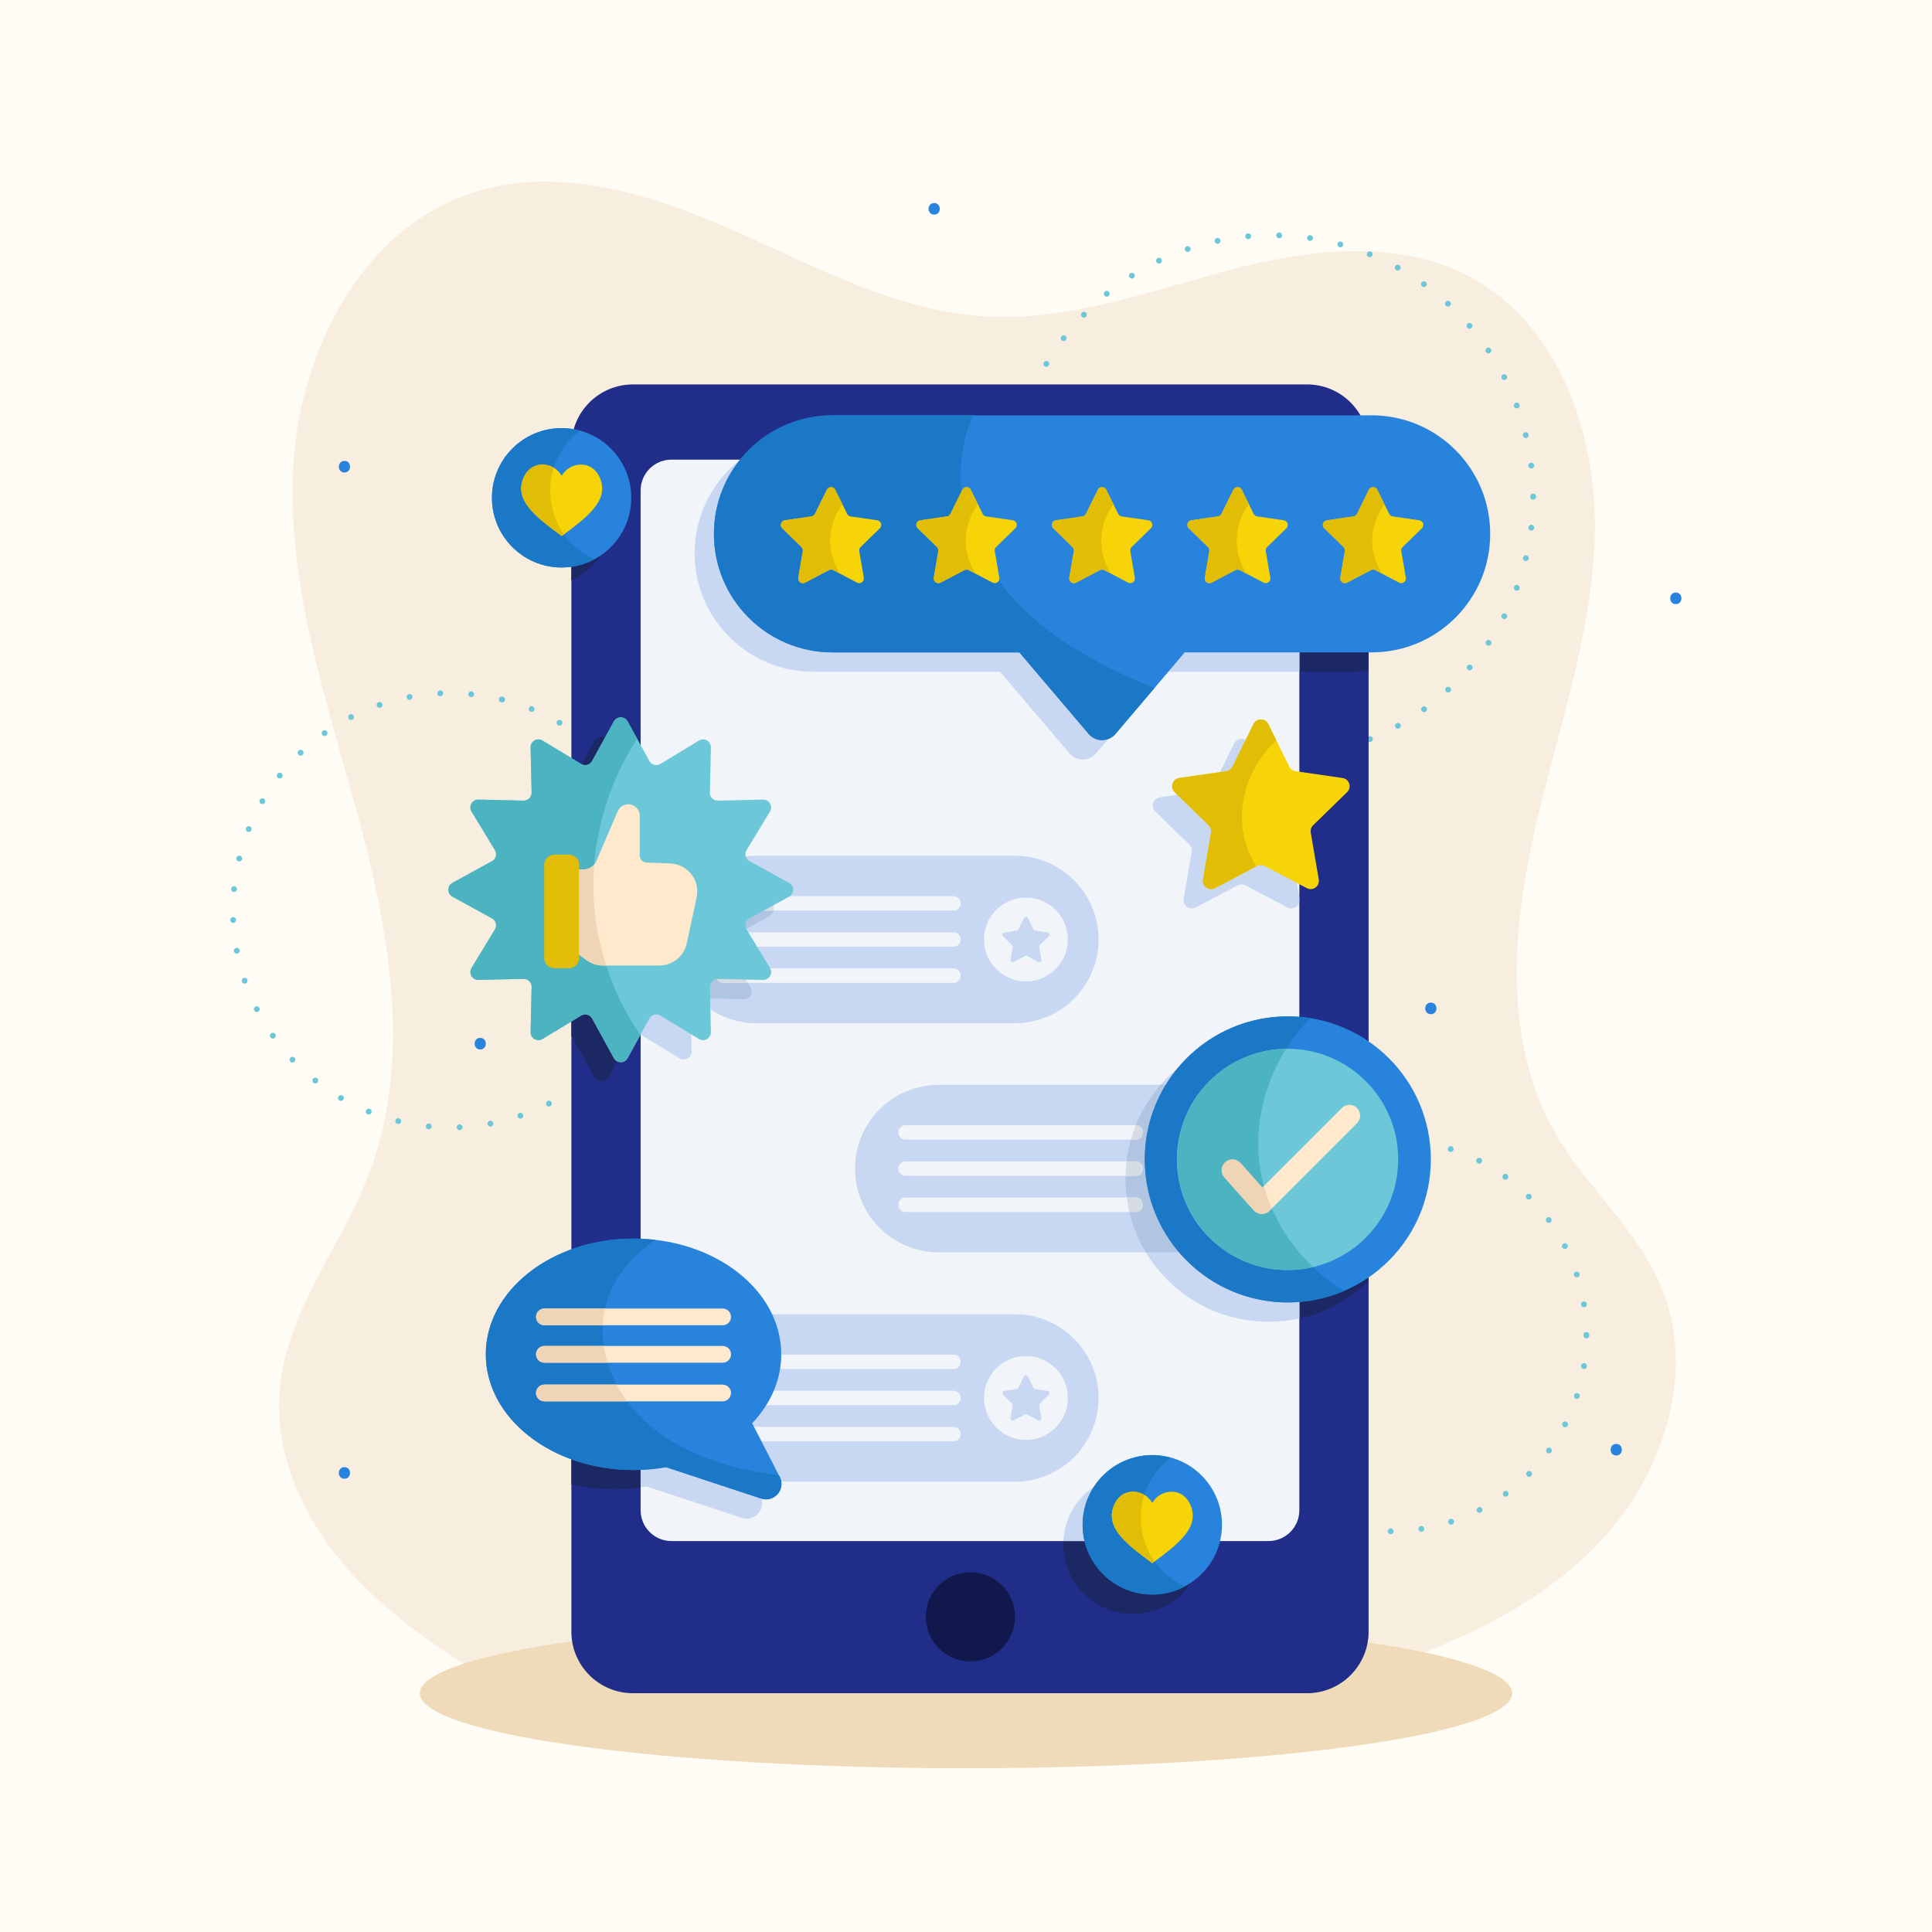 <?xml version="1.0" encoding="utf-8"?>
<!-- Generator: Adobe Illustrator 27.5.0, SVG Export Plug-In . SVG Version: 6.00 Build 0)  -->
<svg version="1.1" xmlns="http://www.w3.org/2000/svg" xmlns:xlink="http://www.w3.org/1999/xlink" x="0px" y="0px"
	 viewBox="0 0 500 500" style="enable-background:new 0 0 500 500;" xml:space="preserve">
<g id="BACKGROUND">
	<g>
		<rect style="fill:#FFFCF5;" width="500" height="500"/>
		<g>
			<g>
				<path style="opacity:0.4;fill:#EFDBBF;" d="M134.019,439.315c-15.193-9.236-30.601-18.645-42.667-31.704
					c-12.066-13.059-20.563-30.486-18.961-48.193c1.82-20.113,15.864-36.77,23.085-55.63c11.002-28.736,5.633-60.998-2.33-90.72
					c-7.963-29.722-18.475-59.51-17.364-90.26c1.111-30.75,17.346-63.555,46.635-72.986c22.181-7.143,46.296,0.428,67.597,9.875
					c21.302,9.448,42.535,21.04,65.808,22.229c21.253,1.086,41.805-6.648,62.391-12.044c20.586-5.396,43.528-8.252,62.294,1.782
					c23.203,12.406,33.07,41.305,32.207,67.603c-0.863,26.298-10.174,51.472-15.876,77.158c-5.703,25.686-7.422,54.086,5.716,76.883
					c8.052,13.971,21.167,24.841,27.375,39.724c8.967,21.497,1.055,47.295-14.552,64.584c-15.607,17.29-37.611,27.407-59.733,34.697
					C286.616,455.061,206.686,437.846,134.019,439.315z"/>
				<ellipse style="fill:#EFDBB9;" cx="250" cy="438.202" rx="141.351" ry="19.422"/>
			</g>
			<g>
				<g>
					<g>
						
							<circle style="fill:none;stroke:#6CC7D9;stroke-width:1.5;stroke-linecap:round;stroke-linejoin:round;stroke-dasharray:0,8.023;" cx="329.091" cy="128.56" r="67.678"/>
					</g>
					<g>
						
							<ellipse transform="matrix(0.24 -0.971 0.971 0.24 -140.275 292.093)" style="fill:none;stroke:#6CC7D9;stroke-width:1.5;stroke-linecap:round;stroke-linejoin:round;stroke-dasharray:0,8.02;" cx="116.439" cy="235.648" rx="56.175" ry="56.175"/>
					</g>
					<g>
						
							<circle style="fill:none;stroke:#6CC7D9;stroke-width:1.5;stroke-linecap:round;stroke-linejoin:round;stroke-dasharray:0,7.958;" cx="359.883" cy="345.612" r="50.677"/>
					</g>
				</g>
				<g>
					<path style="fill:#2883DD;" d="M418.283,373.678c-1.93,0-1.934,3,0,3C420.213,376.678,420.216,373.678,418.283,373.678z"/>
					<path style="fill:#2883DD;" d="M433.697,153.344c-1.93,0-1.934,3,0,3C435.628,156.344,435.631,153.344,433.697,153.344z"/>
					<path style="fill:#2883DD;" d="M241.76,52.544c-1.93,0-1.934,3,0,3C243.691,55.544,243.694,52.544,241.76,52.544z"/>
					<path style="fill:#2883DD;" d="M89.141,119.281c-1.93,0-1.934,3,0,3C91.071,122.281,91.074,119.281,89.141,119.281z"/>
					<path style="fill:#2883DD;" d="M124.281,268.601c-1.93,0-1.934,3,0,3C126.212,271.601,126.215,268.601,124.281,268.601z"/>
					<path style="fill:#2883DD;" d="M89.141,379.695c-1.93,0-1.934,3,0,3C91.071,382.695,91.074,379.695,89.141,379.695z"/>
					<path style="fill:#2883DD;" d="M370.299,259.47c-1.93,0-1.934,3,0,3C372.23,262.47,372.233,259.47,370.299,259.47z"/>
				</g>
			</g>
		</g>
	</g>
</g>
<g id="OBJECTS">
	<g>
		<g>
			<g>
				<g>
					<path style="fill:#202D89;" d="M338.258,438.202H163.803c-8.8,0-15.933-7.134-15.933-15.934V115.422
						c0-8.8,7.134-15.933,15.933-15.933h174.455c8.8,0,15.934,7.134,15.934,15.933v306.846
						C354.192,431.068,347.058,438.202,338.258,438.202z"/>
					
						<ellipse transform="matrix(0.219 -0.976 0.976 0.219 -212.301 571.782)" style="fill:#10184C;" cx="251.031" cy="418.511" rx="11.53" ry="11.53"/>
				</g>
				<g>
					<path style="fill:#1C2863;" d="M147.87,117.448v32.764c0.307-0.14,0.612-0.281,0.909-0.438
						c5.718-3.025,9.618-9.026,9.618-15.945C158.398,126.55,154.08,120.294,147.87,117.448z"/>
					<path style="fill:#1C2863;" d="M343.638,209.999c1.27-1.237,0.569-3.393-1.185-3.648l-12.168-1.768
						c-0.697-0.101-1.299-0.539-1.611-1.17l-3.361-6.811l0,0l-0.779-1.579l-1.301-2.637c-0.687-1.391-2.508-1.565-3.478-0.522
						c-0.139,0.149-0.26,0.323-0.358,0.522l-5.442,11.026c-0.156,0.316-0.384,0.583-0.661,0.784c-0.138,0.1-0.289,0.184-0.448,0.249
						c-0.159,0.065-0.327,0.111-0.502,0.137l-12.168,1.768c-0.658,0.096-1.168,0.459-1.481,0.94c-0.209,0.321-0.33,0.695-0.35,1.077
						c-0.02,0.383,0.062,0.774,0.26,1.129c0.099,0.178,0.227,0.347,0.385,0.502l8.805,8.583c0.126,0.123,0.235,0.259,0.326,0.406
						c0.181,0.293,0.289,0.625,0.315,0.968c0.013,0.172,0.005,0.346-0.025,0.519l-1.039,6.06l-1.039,6.06
						c-0.3,1.747,1.534,3.08,3.103,2.255l10.884-5.722c0.623-0.328,1.367-0.328,1.991,0l10.884,5.722
						c1.569,0.825,3.403-0.508,3.103-2.255l-2.079-12.119c-0.119-0.694,0.111-1.402,0.615-1.893L343.638,209.999z"/>
					<path style="fill:#1C2863;" d="M246.827,112.487h-36.386c-16.941,0-30.675,13.734-30.675,30.675v0
						c0,16.941,13.734,30.675,30.675,30.675h48.376l17.927,21.104c1.818,2.14,5.121,2.14,6.939,0l17.927-21.104h48.376
						c1.428,0,2.831-0.105,4.206-0.294v-58.121c0-0.912-0.094-1.801-0.241-2.671c-1.299-0.168-2.621-0.264-3.965-0.264H246.827z"/>
					<path style="fill:#1C2863;" d="M199.212,233.485l-10.244-5.623c-1.017-0.558-1.363-1.852-0.761-2.843l6.061-9.986
						c0.835-1.375-0.179-3.131-1.788-3.094l-11.68,0.265c-1.161,0.026-2.109-0.922-2.083-2.083l0.265-11.68
						c0.036-1.609-1.719-2.623-3.094-1.788l-9.987,6.061c-0.992,0.602-2.285,0.256-2.843-0.761l-5.623-10.244
						c-0.29-0.529-0.756-0.859-1.266-0.991c-0.68-0.176-1.439,0-1.962,0.529c-0.131,0.132-0.247,0.286-0.344,0.462l-5.623,10.244
						c-0.1,0.182-0.229,0.333-0.37,0.471v65.695c0.141,0.138,0.269,0.292,0.369,0.474l5.623,10.244c0.774,1.409,2.799,1.409,3.572,0
						l5.623-10.244c0.558-1.017,1.852-1.363,2.843-0.761l9.986,6.061c1.376,0.835,3.131-0.179,3.094-1.788l-0.265-11.68
						c-0.026-1.161,0.922-2.109,2.083-2.083l11.68,0.265c1.609,0.036,2.623-1.719,1.788-3.094l-6.061-9.987
						c-0.602-0.992-0.255-2.285,0.761-2.843l10.244-5.623C200.622,236.283,200.622,234.258,199.212,233.485z"/>
					<path style="fill:#1C2863;" d="M196.601,386.83l-6.941-13.49l-0.001,0c4.728-4.984,7.527-11.157,7.527-17.843
						c0-15.699-15.426-28.568-35.051-29.834c-0.193-0.013-0.386-0.024-0.58-0.035c-0.859-0.045-1.724-0.077-2.598-0.077
						c-3.857,0-7.578,0.452-11.088,1.284v57.322c3.51,0.832,7.231,1.284,11.088,1.284c2.893,0,5.707-0.26,8.416-0.737l-0.001,0.001
						l24.613,8.123c3.398,1.121,6.445-2.444,4.808-5.625L196.601,386.83z"/>
					<path style="fill:#1C2863;" d="M354.192,278.621c-5.368-5.261-12.331-8.902-20.097-10.127l0,0c0,0-0.001,0-0.001,0
						c-0.265-0.042-0.532-0.074-0.799-0.11c-0.293-0.04-0.585-0.079-0.88-0.112c-0.255-0.028-0.51-0.053-0.766-0.076
						c-0.344-0.031-0.69-0.057-1.037-0.079c-0.208-0.013-0.415-0.028-0.624-0.037c-0.565-0.026-1.133-0.043-1.705-0.043
						c-8.305,0-15.971,2.735-22.147,7.354c-0.475,0.355-0.941,0.722-1.398,1.099c-4.113,3.395-7.481,7.661-9.82,12.515
						c-0.26,0.539-0.507,1.086-0.741,1.64c-1.873,4.428-2.909,9.297-2.909,14.408v0c0,20.443,16.573,37.016,37.016,37.016
						c0.644,0,1.283-0.017,1.919-0.049c0.101-0.005,0.199-0.017,0.299-0.023c0.535-0.032,1.069-0.069,1.597-0.123
						c0.087-0.009,0.172-0.023,0.258-0.033c0.541-0.059,1.08-0.125,1.613-0.208c0.057-0.009,0.114-0.021,0.171-0.031
						c0.562-0.089,1.121-0.188,1.674-0.303c0.017-0.003,0.033-0.008,0.049-0.011c7.055-1.469,13.369-4.952,18.326-9.812V278.621z"/>
					<path style="fill:#1C2863;" d="M295.21,417.568c0.504-0.056,1.002-0.131,1.492-0.228c0.141-0.027,0.278-0.061,0.418-0.092
						c0.39-0.087,0.775-0.185,1.155-0.297c0.163-0.047,0.326-0.093,0.486-0.145c0.394-0.128,0.781-0.272,1.162-0.425
						c0.198-0.08,0.394-0.161,0.589-0.248c0.379-0.168,0.753-0.346,1.118-0.539c5.718-3.025,9.619-9.026,9.619-15.945
						c0-8.316-5.637-15.299-13.292-17.384c0,0,0,0,0,0c-0.002,0-0.004-0.001-0.006-0.001c-0.605-0.164-1.222-0.296-1.851-0.398
						c-0.227-0.038-0.454-0.075-0.683-0.104c-0.219-0.027-0.438-0.051-0.659-0.07c-0.509-0.046-1.023-0.078-1.544-0.078
						c-3.735,0-7.205,1.135-10.083,3.08c-0.48,0.324-0.943,0.671-1.388,1.038c-1.781,1.47-3.276,3.276-4.386,5.32
						c-1.388,2.555-2.177,5.484-2.177,8.596c0,3.113,0.789,6.041,2.177,8.596c1.111,2.044,2.605,3.85,4.386,5.32
						c0.445,0.368,0.909,0.714,1.388,1.038c2.878,1.945,6.348,3.08,10.083,3.08c0.001,0,0.002,0,0.003,0
						c0.552,0,1.095-0.033,1.635-0.082C294.972,417.591,295.091,417.581,295.21,417.568z"/>
				</g>
			</g>
			<g>
				<g>
					<path style="fill:#F1F4F9;" d="M328.302,398.82H173.76c-4.4,0-7.967-3.567-7.967-7.967V126.923c0-4.4,3.567-7.967,7.967-7.967
						h154.541c4.4,0,7.967,3.567,7.967,7.967v263.931C336.268,395.254,332.702,398.82,328.302,398.82z"/>
					<g>
						<path style="fill:#C8D8F2;" d="M336.268,217.182v-11.73l-5.985-0.87c-0.697-0.101-1.299-0.539-1.611-1.17l-3.361-6.811
							l-0.779-1.579l-1.301-2.637c-0.687-1.391-2.508-1.565-3.478-0.522c-0.139,0.149-0.26,0.323-0.358,0.522l-5.442,11.026
							c-0.156,0.316-0.384,0.583-0.661,0.784c-0.138,0.1-0.289,0.184-0.448,0.249c-0.159,0.065-0.327,0.111-0.502,0.137
							l-12.168,1.768c-0.658,0.096-1.168,0.459-1.481,0.94c-0.209,0.321-0.33,0.695-0.35,1.077c-0.02,0.383,0.062,0.774,0.26,1.129
							c0.099,0.178,0.227,0.347,0.385,0.502l8.805,8.583c0.126,0.123,0.235,0.259,0.326,0.406c0.181,0.293,0.289,0.625,0.315,0.968
							c0.013,0.172,0.005,0.346-0.025,0.519l-1.039,6.06l-1.039,6.06c-0.3,1.747,1.534,3.08,3.103,2.255l10.884-5.722
							c0.623-0.328,1.367-0.328,1.991,0l10.884,5.722c1.316,0.692,2.803-0.141,3.076-1.458v-0.958l-2.051-11.959
							c-0.119-0.694,0.111-1.402,0.615-1.893L336.268,217.182z"/>
						<path style="fill:#C8D8F2;" d="M328.302,118.956H191.61c-7.205,5.613-11.844,14.365-11.844,24.206v0
							c0,16.941,13.734,30.675,30.675,30.675h48.376l17.927,21.104c1.818,2.14,5.121,2.14,6.939,0l17.927-21.104h34.659v-46.914
							C336.268,122.523,332.702,118.956,328.302,118.956z"/>
						<path style="fill:#C8D8F2;" d="M199.212,233.485l-10.244-5.623c-1.017-0.558-1.363-1.852-0.761-2.843l6.061-9.986
							c0.835-1.375-0.179-3.131-1.788-3.094l-11.68,0.265c-1.161,0.026-2.109-0.922-2.083-2.083l0.265-11.68
							c0.036-1.609-1.719-2.623-3.094-1.788l-9.987,6.061c-0.035,0.021-0.072,0.032-0.108,0.051v65.014
							c0.035,0.019,0.073,0.03,0.107,0.051l9.986,6.061c1.376,0.835,3.131-0.179,3.094-1.788l-0.265-11.68
							c-0.026-1.161,0.922-2.109,2.083-2.083l11.68,0.265c1.609,0.036,2.623-1.719,1.788-3.094l-6.061-9.987
							c-0.602-0.992-0.255-2.285,0.761-2.843l10.244-5.623C200.622,236.283,200.622,234.258,199.212,233.485z"/>
						<path style="fill:#C8D8F2;" d="M196.601,386.83l-6.941-13.49l-0.001,0c4.728-4.984,7.527-11.157,7.527-17.843
							c0-14.71-13.543-26.934-31.393-29.458v58.91c0.529-0.075,1.059-0.152,1.58-0.244l-0.001,0.001l24.613,8.123
							c3.398,1.121,6.445-2.444,4.808-5.625L196.601,386.83z"/>
						<path style="fill:#C8D8F2;" d="M336.268,268.913c-0.718-0.158-1.441-0.303-2.173-0.418l0,0c0,0-0.001,0-0.001,0
							c-0.265-0.042-0.532-0.074-0.799-0.11c-0.293-0.04-0.585-0.079-0.88-0.112c-0.255-0.028-0.51-0.053-0.766-0.076
							c-0.344-0.031-0.69-0.057-1.037-0.079c-0.208-0.013-0.415-0.028-0.624-0.037c-0.565-0.026-1.133-0.043-1.705-0.043
							c-8.305,0-15.971,2.735-22.147,7.354c-0.475,0.355-0.941,0.722-1.398,1.099c-4.113,3.395-7.481,7.661-9.82,12.515
							c-0.26,0.539-0.507,1.086-0.741,1.64c-1.873,4.428-2.909,9.297-2.909,14.408v0c0,20.443,16.573,37.016,37.016,37.016
							c0.644,0,1.283-0.017,1.919-0.049c0.101-0.005,0.199-0.017,0.299-0.023c0.535-0.032,1.069-0.069,1.597-0.123
							c0.087-0.009,0.172-0.023,0.258-0.033c0.541-0.059,1.08-0.125,1.613-0.208c0.057-0.009,0.114-0.021,0.171-0.031
							c0.562-0.089,1.121-0.188,1.674-0.303c0.017-0.003,0.033-0.008,0.049-0.011c0.135-0.028,0.268-0.063,0.403-0.093V268.913z"/>
						<path style="fill:#C8D8F2;" d="M297.951,382.264c-0.605-0.164-1.222-0.296-1.851-0.398c-0.227-0.038-0.454-0.075-0.683-0.104
							c-0.219-0.027-0.438-0.051-0.659-0.07c-0.509-0.046-1.023-0.078-1.544-0.078c-3.735,0-7.205,1.135-10.083,3.08
							c-0.48,0.324-0.943,0.671-1.388,1.038c-1.781,1.47-3.276,3.276-4.386,5.32c-1.264,2.327-2.023,4.965-2.15,7.767h36.008
							c-0.362-7.947-5.859-14.54-13.257-16.555c0,0,0,0,0,0C297.955,382.265,297.953,382.265,297.951,382.264z"/>
					</g>
				</g>
				<g>
					<g>
						<path style="fill:#C8D8F2;" d="M262.631,264.816h-66.825c-11.971,0-21.675-9.704-21.675-21.675l0,0
							c0-11.971,9.704-21.675,21.675-21.675h66.825c11.971,0,21.675,9.704,21.675,21.675l0,0
							C284.306,255.112,274.602,264.816,262.631,264.816z"/>
						<path style="fill:#B0C5E2;" d="M199.212,233.485l-10.244-5.623c-1.017-0.558-1.363-1.852-0.761-2.843l1.65-2.719
							c-9.077,2.586-15.726,10.934-15.726,20.841v0c0,5.938,2.39,11.317,6.258,15.232c0.133-0.024,0.27-0.036,0.411-0.033
							l11.68,0.265c1.609,0.036,2.623-1.719,1.788-3.094l-6.061-9.987c-0.602-0.992-0.255-2.285,0.761-2.843l10.244-5.623
							C200.622,236.283,200.622,234.258,199.212,233.485z"/>
						<g>
							<g>
								<circle style="fill:#F1F4F9;" cx="265.513" cy="243.141" r="10.854"/>
								<path style="fill:#C8D8F2;" d="M265.247,247.401l-2.901,1.525c-0.418,0.22-0.907-0.135-0.827-0.601l0.554-3.23
									c0.032-0.185-0.03-0.374-0.164-0.505l-2.347-2.288c-0.338-0.33-0.152-0.904,0.316-0.972l3.243-0.471
									c0.186-0.027,0.346-0.144,0.429-0.312l1.451-2.939c0.209-0.424,0.813-0.424,1.022,0l1.451,2.939
									c0.083,0.168,0.243,0.285,0.429,0.312l3.244,0.471c0.468,0.068,0.654,0.643,0.316,0.972l-2.347,2.288
									c-0.134,0.131-0.196,0.32-0.164,0.505l0.554,3.23c0.08,0.466-0.409,0.821-0.827,0.601l-2.901-1.525
									C265.612,247.313,265.414,247.313,265.247,247.401z"/>
							</g>
							<g>
								<path style="fill:#F1F4F9;" d="M246.8,235.648h-59.626c-1.003,0-1.817-0.813-1.817-1.817v-0.094
									c0-1.003,0.813-1.817,1.817-1.817H246.8c1.003,0,1.816,0.813,1.816,1.817v0.094
									C248.617,234.835,247.803,235.648,246.8,235.648z"/>
								<path style="fill:#F1F4F9;" d="M246.8,245.004h-59.626c-1.003,0-1.817-0.813-1.817-1.817v-0.094
									c0-1.003,0.813-1.816,1.817-1.816H246.8c1.003,0,1.816,0.813,1.816,1.816v0.094
									C248.617,244.191,247.803,245.004,246.8,245.004z"/>
								<path style="fill:#F1F4F9;" d="M246.8,254.361h-59.626c-1.003,0-1.817-0.813-1.817-1.817v-0.094
									c0-1.003,0.813-1.817,1.817-1.817H246.8c1.003,0,1.816,0.813,1.816,1.817v0.094
									C248.617,253.548,247.803,254.361,246.8,254.361z"/>
								<g>
									<path style="fill:#D6DCE5;" d="M191.308,250.634h-4.133c-1.003,0-1.816,0.813-1.816,1.817v0.094
										c0,1.003,0.813,1.817,1.816,1.817h6.395L191.308,250.634z"/>
									<path style="fill:#D6DCE5;" d="M187.174,241.277c-1.003,0-1.816,0.813-1.816,1.816v0.094c0,1.003,0.813,1.817,1.816,1.817
										h0.818c-0.244-0.886,0.129-1.859,0.976-2.324l2.556-1.403H187.174z"/>
									<path style="fill:#D6DCE5;" d="M185.358,233.738v0.094c0,1.003,0.813,1.817,1.816,1.817h13.047
										c0.151-0.814-0.177-1.706-1.009-2.163l-2.849-1.564h-9.189C186.171,231.921,185.358,232.734,185.358,233.738z"/>
								</g>
							</g>
						</g>
					</g>
					<g>
						<g>
							<path style="fill:#C8D8F2;" d="M262.631,383.464h-66.825c-11.971,0-21.675-9.704-21.675-21.675l0,0
								c0-11.971,9.704-21.675,21.675-21.675h66.825c11.971,0,21.675,9.704,21.675,21.675l0,0
								C284.306,373.76,274.602,383.464,262.631,383.464z"/>
						</g>
						<g>
							<g>
								<circle style="fill:#F1F4F9;" cx="265.513" cy="361.789" r="10.854"/>
								<path style="fill:#C8D8F2;" d="M265.247,366.049l-2.901,1.525c-0.418,0.22-0.907-0.135-0.827-0.601l0.554-3.23
									c0.032-0.185-0.03-0.374-0.164-0.505l-2.347-2.288c-0.338-0.33-0.152-0.905,0.316-0.973l3.243-0.471
									c0.186-0.027,0.346-0.144,0.429-0.312l1.451-2.939c0.209-0.424,0.813-0.424,1.022,0l1.451,2.939
									c0.083,0.168,0.243,0.285,0.429,0.312l3.244,0.471c0.468,0.068,0.654,0.643,0.316,0.973l-2.347,2.288
									c-0.134,0.131-0.196,0.32-0.164,0.505l0.554,3.23c0.08,0.466-0.409,0.821-0.827,0.601l-2.901-1.525
									C265.612,365.961,265.414,365.961,265.247,366.049z"/>
							</g>
							<g>
								<path style="fill:#F1F4F9;" d="M246.8,354.296h-59.626c-1.003,0-1.817-0.813-1.817-1.817v-0.094
									c0-1.003,0.813-1.816,1.817-1.816H246.8c1.003,0,1.816,0.813,1.816,1.816v0.094
									C248.617,353.483,247.803,354.296,246.8,354.296z"/>
								<path style="fill:#F1F4F9;" d="M246.8,363.652h-59.626c-1.003,0-1.817-0.813-1.817-1.816v-0.094
									c0-1.003,0.813-1.817,1.817-1.817H246.8c1.003,0,1.816,0.813,1.816,1.817v0.094
									C248.617,362.839,247.803,363.652,246.8,363.652z"/>
								<path style="fill:#F1F4F9;" d="M246.8,373.009h-59.626c-1.003,0-1.817-0.813-1.817-1.817v-0.094
									c0-1.003,0.813-1.816,1.817-1.816H246.8c1.003,0,1.816,0.813,1.816,1.816v0.094
									C248.617,372.196,247.803,373.009,246.8,373.009z"/>
							</g>
						</g>
					</g>
					<g>
						<g>
							<path style="fill:#C8D8F2;" d="M309.78,324.103h-66.825c-11.971,0-21.675-9.704-21.675-21.675v0
								c0-11.971,9.704-21.675,21.675-21.675h66.825c11.971,0,21.675,9.704,21.675,21.675v0
								C331.455,314.399,321.75,324.103,309.78,324.103z"/>
						</g>
						<path style="fill:#B0C5E2;" d="M331.455,302.428c0-11.971-9.704-21.675-21.675-21.675h-9.416
							c-2.162,2.482-4.001,5.254-5.446,8.251c-0.26,0.539-0.507,1.086-0.741,1.64c-1.873,4.428-2.909,9.297-2.909,14.408v0
							c0,6.968,1.928,13.485,5.276,19.05h13.236C321.75,324.103,331.455,314.399,331.455,302.428L331.455,302.428z"/>
						<g>
							<g>
								<g>
									
										<ellipse transform="matrix(0.229 -0.974 0.974 0.229 -53.254 537.642)" style="fill:#D6DCE5;" cx="312.661" cy="302.428" rx="10.854" ry="10.854"/>
								</g>
								<path style="fill:#B0C5E2;" d="M312.396,306.688l-2.901,1.525c-0.418,0.22-0.907-0.135-0.827-0.601l0.554-3.23
									c0.032-0.185-0.03-0.374-0.164-0.505l-2.347-2.288c-0.338-0.33-0.152-0.905,0.316-0.973l3.243-0.471
									c0.186-0.027,0.346-0.144,0.429-0.312l1.451-2.939c0.209-0.424,0.813-0.424,1.022,0l1.451,2.939
									c0.083,0.168,0.243,0.285,0.429,0.312l3.244,0.471c0.468,0.068,0.654,0.643,0.316,0.973l-2.347,2.288
									c-0.134,0.131-0.196,0.32-0.164,0.505l0.554,3.23c0.08,0.466-0.409,0.821-0.827,0.601l-2.901-1.525
									C312.761,306.6,312.562,306.6,312.396,306.688z"/>
							</g>
							<g>
								<path style="fill:#F1F4F9;" d="M293.948,294.935h-59.625c-1.003,0-1.816-0.813-1.816-1.817v-0.094
									c0-1.003,0.813-1.816,1.816-1.816h59.625c1.003,0,1.817,0.813,1.817,1.816v0.094
									C295.765,294.122,294.952,294.935,293.948,294.935z"/>
								<path style="fill:#F1F4F9;" d="M293.948,304.291h-59.625c-1.003,0-1.816-0.813-1.816-1.816v-0.094
									c0-1.003,0.813-1.817,1.816-1.817h59.625c1.003,0,1.817,0.813,1.817,1.817v0.094
									C295.765,303.478,294.952,304.291,293.948,304.291z"/>
								<path style="fill:#F1F4F9;" d="M293.948,313.648h-59.625c-1.003,0-1.816-0.813-1.816-1.817v-0.094
									c0-1.003,0.813-1.816,1.816-1.816h59.625c1.003,0,1.817,0.813,1.817,1.816v0.094
									C295.765,312.835,294.952,313.648,293.948,313.648z"/>
								<g>
									<path style="fill:#D6DCE5;" d="M293.948,309.921h-2.354c0.167,1.265,0.408,2.505,0.699,3.727h1.655
										c1.003,0,1.817-0.813,1.817-1.817v-0.094C295.765,310.734,294.952,309.921,293.948,309.921z"/>
									<path style="fill:#D6DCE5;" d="M293.948,300.564h-2.4c-0.148,1.225-0.236,2.468-0.261,3.727h2.661
										c1.003,0,1.817-0.813,1.817-1.817v-0.094C295.765,301.378,294.952,300.564,293.948,300.564z"/>
									<path style="fill:#D6DCE5;" d="M293.954,291.208c-0.489,1.212-0.914,2.455-1.275,3.727h1.269
										c1.003,0,1.817-0.813,1.817-1.817v-0.094C295.765,292.023,294.955,291.212,293.954,291.208z"/>
								</g>
							</g>
						</g>
					</g>
				</g>
			</g>
		</g>
		<g>
			<g>
				<path style="fill:#2883DD;" d="M354.986,107.487H215.441c-16.941,0-30.675,13.734-30.675,30.675v0
					c0,16.941,13.734,30.675,30.675,30.675h48.376l17.927,21.104c1.818,2.14,5.121,2.14,6.939,0l17.927-21.104h48.376
					c16.941,0,30.675-13.734,30.675-30.675v0C385.661,121.221,371.927,107.487,354.986,107.487z"/>
				<path style="fill:#1A78C6;" d="M215.441,107.487c-16.941,0-30.675,13.734-30.675,30.675v0c0,16.941,13.734,30.675,30.675,30.675
					h48.376l17.927,21.104c1.818,2.14,5.121,2.14,6.939,0l10.072-11.857c-9.039-3.694-17.842-7.946-25.734-13.655
					c-10.638-7.695-19.609-18.335-23.03-31.011c-2.297-8.511-1.716-17.957,1.836-25.932H215.441z"/>
				<g>
					<g>
						<path style="fill:#F7D408;" d="M214.511,147.543l-6.16,3.238c-0.888,0.467-1.926-0.287-1.756-1.276l1.176-6.859
							c0.067-0.393-0.063-0.793-0.348-1.072l-4.983-4.857c-0.718-0.7-0.322-1.921,0.671-2.065l6.887-1.001
							c0.394-0.057,0.735-0.305,0.911-0.662l3.08-6.241c0.444-0.9,1.727-0.9,2.171,0l3.08,6.241
							c0.176,0.357,0.517,0.605,0.911,0.662l6.887,1.001c0.993,0.144,1.389,1.364,0.671,2.065l-4.983,4.857
							c-0.285,0.278-0.415,0.679-0.348,1.072l1.176,6.859c0.17,0.989-0.868,1.743-1.756,1.276l-6.16-3.238
							C215.285,147.358,214.864,147.358,214.511,147.543z"/>
						<path style="fill:#E2BD05;" d="M214.843,140.325c-0.087-3.514,1.096-7.003,3.16-9.843l-1.842-3.732
							c-0.444-0.9-1.727-0.9-2.171,0l-3.08,6.24c-0.176,0.357-0.517,0.605-0.911,0.662l-6.887,1.001
							c-0.993,0.144-1.389,1.364-0.671,2.065l4.983,4.857c0.285,0.278,0.415,0.679,0.348,1.072l-1.176,6.859
							c-0.17,0.989,0.868,1.743,1.756,1.276l6.16-3.238c0.353-0.185,0.774-0.185,1.127,0l1.763,0.927
							C215.85,146.036,214.915,143.213,214.843,140.325z"/>
					</g>
					<g>
						<path style="fill:#F7D408;" d="M249.581,147.543l-6.16,3.238c-0.888,0.467-1.926-0.287-1.756-1.276l1.176-6.859
							c0.067-0.393-0.063-0.793-0.348-1.072l-4.983-4.857c-0.719-0.7-0.322-1.921,0.671-2.065l6.887-1.001
							c0.394-0.057,0.735-0.305,0.911-0.662l3.08-6.241c0.444-0.9,1.727-0.9,2.171,0l3.08,6.241
							c0.176,0.357,0.517,0.605,0.911,0.662l6.887,1.001c0.993,0.144,1.389,1.364,0.671,2.065l-4.983,4.857
							c-0.285,0.278-0.415,0.679-0.348,1.072l1.176,6.859c0.17,0.989-0.868,1.743-1.756,1.276l-6.16-3.238
							C250.355,147.358,249.933,147.358,249.581,147.543z"/>
						<path style="fill:#E2BD05;" d="M249.912,140.325c-0.087-3.514,1.096-7.003,3.16-9.843l-1.842-3.732
							c-0.444-0.9-1.727-0.9-2.171,0l-3.08,6.24c-0.176,0.357-0.517,0.605-0.911,0.662l-6.887,1.001
							c-0.993,0.144-1.389,1.364-0.671,2.065l4.983,4.857c0.285,0.278,0.415,0.679,0.348,1.072l-1.176,6.859
							c-0.17,0.989,0.868,1.743,1.756,1.276l6.16-3.238c0.353-0.185,0.774-0.185,1.127,0l1.763,0.927
							C250.92,146.036,249.984,143.213,249.912,140.325z"/>
					</g>
					<g>
						<path style="fill:#F7D408;" d="M284.65,147.543l-6.16,3.238c-0.888,0.467-1.926-0.287-1.756-1.276l1.176-6.859
							c0.067-0.393-0.063-0.793-0.348-1.072l-4.983-4.857c-0.719-0.7-0.322-1.921,0.671-2.065l6.887-1.001
							c0.394-0.057,0.735-0.305,0.911-0.662l3.08-6.241c0.444-0.9,1.727-0.9,2.171,0l3.08,6.241
							c0.176,0.357,0.517,0.605,0.912,0.662l6.887,1.001c0.993,0.144,1.389,1.364,0.671,2.065l-4.983,4.857
							c-0.285,0.278-0.415,0.679-0.348,1.072l1.176,6.859c0.17,0.989-0.868,1.743-1.756,1.276l-6.16-3.238
							C285.424,147.358,285.003,147.358,284.65,147.543z"/>
						<path style="fill:#E2BD05;" d="M284.981,140.325c-0.087-3.514,1.096-7.003,3.159-9.843l-1.842-3.732
							c-0.444-0.9-1.727-0.9-2.171,0l-3.08,6.24c-0.176,0.357-0.517,0.605-0.911,0.662l-6.887,1.001
							c-0.993,0.144-1.389,1.364-0.671,2.065l4.983,4.857c0.285,0.278,0.415,0.679,0.348,1.072l-1.176,6.859
							c-0.17,0.989,0.868,1.743,1.756,1.276l6.16-3.238c0.353-0.185,0.774-0.185,1.127,0l1.763,0.927
							C285.989,146.036,285.053,143.213,284.981,140.325z"/>
					</g>
					<g>
						<path style="fill:#F7D408;" d="M319.719,147.543l-6.16,3.238c-0.888,0.467-1.926-0.287-1.756-1.276l1.176-6.859
							c0.067-0.393-0.063-0.793-0.348-1.072l-4.983-4.857c-0.719-0.7-0.322-1.921,0.671-2.065l6.887-1.001
							c0.394-0.057,0.735-0.305,0.911-0.662l3.08-6.241c0.444-0.9,1.727-0.9,2.171,0l3.08,6.241
							c0.176,0.357,0.517,0.605,0.911,0.662l6.887,1.001c0.993,0.144,1.389,1.364,0.671,2.065l-4.983,4.857
							c-0.285,0.278-0.415,0.679-0.348,1.072l1.176,6.859c0.17,0.989-0.868,1.743-1.756,1.276l-6.16-3.238
							C320.493,147.358,320.072,147.358,319.719,147.543z"/>
						<path style="fill:#E2BD05;" d="M320.051,140.325c-0.087-3.514,1.096-7.003,3.159-9.843l-1.842-3.732
							c-0.444-0.9-1.727-0.9-2.171,0l-3.08,6.24c-0.176,0.357-0.517,0.605-0.911,0.662l-6.887,1.001
							c-0.993,0.144-1.389,1.364-0.671,2.065l4.983,4.857c0.285,0.278,0.415,0.679,0.348,1.072l-1.176,6.859
							c-0.17,0.989,0.868,1.743,1.756,1.276l6.16-3.238c0.353-0.185,0.774-0.185,1.127,0l1.763,0.927
							C321.058,146.036,320.122,143.213,320.051,140.325z"/>
					</g>
					<g>
						<path style="fill:#F7D408;" d="M354.788,147.543l-6.16,3.238c-0.888,0.467-1.926-0.287-1.756-1.276l1.176-6.859
							c0.067-0.393-0.063-0.793-0.348-1.072l-4.983-4.857c-0.719-0.7-0.322-1.921,0.671-2.065l6.887-1.001
							c0.394-0.057,0.735-0.305,0.911-0.662l3.08-6.241c0.444-0.9,1.727-0.9,2.171,0l3.08,6.241
							c0.176,0.357,0.517,0.605,0.911,0.662l6.887,1.001c0.993,0.144,1.389,1.364,0.671,2.065l-4.983,4.857
							c-0.285,0.278-0.415,0.679-0.348,1.072l1.176,6.859c0.17,0.989-0.868,1.743-1.756,1.276l-6.16-3.238
							C355.562,147.358,355.141,147.358,354.788,147.543z"/>
						<path style="fill:#E2BD05;" d="M355.12,140.325c-0.087-3.514,1.096-7.003,3.16-9.843l-1.842-3.732
							c-0.444-0.9-1.727-0.9-2.171,0l-3.08,6.24c-0.176,0.357-0.517,0.605-0.911,0.662l-6.887,1.001
							c-0.993,0.144-1.389,1.364-0.671,2.065l4.983,4.857c0.285,0.278,0.415,0.679,0.348,1.072l-1.176,6.859
							c-0.17,0.989,0.868,1.743,1.756,1.276l6.16-3.238c0.353-0.185,0.774-0.185,1.127,0l1.763,0.927
							C356.127,146.036,355.191,143.213,355.12,140.325z"/>
					</g>
				</g>
			</g>
			<g>
				<path style="fill:#6CC7D9;" d="M204.212,232.057l-10.244,5.623c-1.017,0.558-1.363,1.852-0.761,2.843l6.061,9.987
					c0.835,1.376-0.179,3.131-1.788,3.094l-11.68-0.265c-1.161-0.026-2.11,0.922-2.083,2.083l0.265,11.68
					c0.036,1.609-1.719,2.623-3.094,1.788l-9.986-6.061c-0.992-0.602-2.285-0.255-2.843,0.761l-5.623,10.244
					c-0.774,1.409-2.799,1.409-3.572,0l-5.623-10.244c-0.558-1.017-1.852-1.363-2.843-0.762l-9.987,6.061
					c-1.376,0.835-3.13-0.179-3.094-1.788l0.265-11.68c0.026-1.161-0.922-2.109-2.083-2.083l-11.68,0.265
					c-1.609,0.036-2.623-1.719-1.788-3.094l6.061-9.986c0.602-0.992,0.256-2.285-0.761-2.843l-10.244-5.623
					c-1.41-0.774-1.41-2.799,0-3.572l10.244-5.623c1.017-0.558,1.363-1.852,0.761-2.843l-6.061-9.987
					c-0.835-1.376,0.179-3.131,1.788-3.094l11.68,0.265c1.161,0.026,2.11-0.922,2.083-2.083l-0.265-11.679
					c-0.036-1.609,1.719-2.623,3.094-1.788l9.986,6.061c0.992,0.602,2.285,0.256,2.843-0.761l5.623-10.244
					c0.774-1.41,2.799-1.41,3.572,0l5.623,10.244c0.558,1.017,1.852,1.363,2.843,0.761l9.987-6.061
					c1.376-0.835,3.13,0.179,3.094,1.788l-0.265,11.68c-0.026,1.161,0.922,2.109,2.083,2.083l11.68-0.265
					c1.609-0.037,2.623,1.719,1.788,3.094l-6.061,9.986c-0.602,0.992-0.256,2.285,0.761,2.843l10.244,5.623
					C205.622,229.258,205.622,231.283,204.212,232.057z"/>
				<path style="fill:#4CB3C1;" d="M153.649,232.579c-0.766-14.519,3.305-29.217,11.251-41.38l-2.465-4.492
					c-0.774-1.41-2.799-1.41-3.572,0l-5.623,10.244c-0.558,1.017-1.852,1.363-2.843,0.761l-9.986-6.061
					c-1.376-0.835-3.131,0.179-3.094,1.788l0.265,11.679c0.026,1.161-0.922,2.11-2.083,2.083l-11.68-0.265
					c-1.609-0.036-2.623,1.719-1.788,3.094l6.061,9.987c0.602,0.992,0.256,2.285-0.761,2.843l-10.244,5.623
					c-1.41,0.774-1.41,2.799,0,3.572l10.244,5.623c1.017,0.558,1.363,1.852,0.761,2.843l-6.061,9.986
					c-0.835,1.376,0.179,3.131,1.788,3.094l11.68-0.265c1.161-0.026,2.109,0.922,2.083,2.083l-0.265,11.68
					c-0.036,1.609,1.718,2.623,3.094,1.788l9.987-6.061c0.992-0.602,2.285-0.255,2.843,0.762l5.623,10.244
					c0.774,1.409,2.798,1.409,3.572,0l3.272-5.96C158.606,257.481,154.312,245.156,153.649,232.579z"/>
				<g>
					<path style="fill:#E2BD05;" d="M147.263,250.579h-3.8c-1.45,0-2.625-1.175-2.625-2.625v-24.14c0-1.45,1.175-2.625,2.625-2.625
						h3.8c1.45,0,2.625,1.175,2.625,2.625v24.14C149.888,249.404,148.713,250.579,147.263,250.579z"/>
					<g>
						<path style="fill:#FFE9CC;" d="M165.564,221.406v-10.292c0-1.639-1.329-2.968-2.968-2.968l0,0
							c-1.187,0-2.26,0.708-2.728,1.799l-5.517,12.872c-0.572,1.336-1.886,2.202-3.339,2.202h-1.124v22.045l1.894,1.396
							c1.249,0.92,2.759,1.416,4.309,1.416h14.54c3.423,0,6.381-2.389,7.102-5.735l2.56-11.887c0.953-4.424-2.328-8.634-6.851-8.79
							l-6.125-0.243C166.339,223.188,165.564,222.385,165.564,221.406z"/>
						<path style="fill:#EFD5B6;" d="M153.649,232.579c-0.156-2.95-0.096-5.907,0.139-8.85c-0.679,0.804-1.688,1.29-2.776,1.29
							h-1.124v22.045l1.894,1.396c1.249,0.92,2.759,1.416,4.309,1.416h0.792C155.076,244.277,153.959,238.457,153.649,232.579z"/>
					</g>
				</g>
			</g>
			<g>
				<path style="fill:#2883DD;" d="M201.794,382.204l-7.134-13.864l-0.001,0c4.728-4.984,7.527-11.157,7.527-17.843
					c0-16.538-17.115-29.945-38.228-29.945c-21.113,0-38.228,13.407-38.228,29.945c0,16.538,17.115,29.945,38.228,29.945
					c2.893,0,5.707-0.26,8.416-0.737l0,0.001l24.612,8.123C200.384,388.951,203.431,385.386,201.794,382.204z"/>
				<path style="fill:#1A78C6;" d="M165.09,365.987c-6.482-6.839-10.345-16.511-8.828-25.811
					c1.307-8.012,6.538-14.839,13.396-19.291c-1.86-0.218-3.762-0.333-5.7-0.333c-21.113,0-38.228,13.407-38.228,29.945
					s17.115,29.945,38.228,29.945c2.893,0,5.707-0.26,8.416-0.737l-0.001,0.001l24.613,8.123c3.398,1.121,6.445-2.444,4.808-5.625
					l-0.193-0.374c-4.074-0.551-8.117-1.275-12.091-2.332C180.404,377.074,171.572,372.826,165.09,365.987z"/>
				<g>
					<g>
						<path style="fill:#FFE9CC;" d="M187.022,352.663h-46.128c-1.196,0-2.166-0.97-2.166-2.166l0,0c0-1.196,0.97-2.166,2.166-2.166
							h46.128c1.196,0,2.166,0.97,2.166,2.166l0,0C189.189,351.694,188.219,352.663,187.022,352.663z"/>
						<path style="fill:#FFE9CC;" d="M187.022,342.979h-46.128c-1.196,0-2.166-0.97-2.166-2.166l0,0c0-1.196,0.97-2.166,2.166-2.166
							h46.128c1.196,0,2.166,0.97,2.166,2.166l0,0C189.189,342.009,188.219,342.979,187.022,342.979z"/>
						<path style="fill:#FFE9CC;" d="M187.022,362.668h-46.128c-1.196,0-2.166-0.97-2.166-2.166l0,0c0-1.196,0.97-2.166,2.166-2.166
							h46.128c1.196,0,2.166,0.97,2.166,2.166l0,0C189.189,361.698,188.219,362.668,187.022,362.668z"/>
					</g>
					<g>
						<path style="fill:#EFD5B6;" d="M156.251,348.331h-15.357c-1.196,0-2.166,0.97-2.166,2.166c0,1.196,0.97,2.166,2.166,2.166
							h16.345C156.801,351.242,156.471,349.794,156.251,348.331z"/>
						<path style="fill:#EFD5B6;" d="M140.894,342.979h15.085c0.047-0.936,0.13-1.872,0.282-2.803
							c0.084-0.515,0.185-1.024,0.301-1.529h-15.669c-1.196,0-2.166,0.97-2.166,2.166
							C138.728,342.009,139.698,342.979,140.894,342.979z"/>
						<path style="fill:#EFD5B6;" d="M159.602,358.335h-18.708c-1.196,0-2.166,0.97-2.166,2.166c0,1.196,0.97,2.166,2.166,2.166
							h21.434C161.315,361.293,160.401,359.844,159.602,358.335z"/>
					</g>
				</g>
			</g>
			<g>
				<g>
					<g>
						<g>
							<circle style="fill:#2883DD;" cx="333.284" cy="300.052" r="37.016"/>
						</g>
						<path style="fill:#1A78C6;" d="M333.284,337.068c5.165,0,10.081-1.061,14.547-2.972
							c-11.342-6.891-19.753-18.749-21.741-31.919c-2.109-13.972,3.123-28.667,13.005-38.684c-1.894-0.299-3.834-0.458-5.811-0.458
							c-20.443,0-37.016,16.573-37.016,37.016C296.268,320.496,312.84,337.068,333.284,337.068z"/>
					</g>
					<g>
						<g>
							
								<ellipse transform="matrix(0.707 -0.707 0.707 0.707 -114.552 323.55)" style="fill:#6CC7D9;" cx="333.284" cy="300.052" rx="28.641" ry="28.641"/>
						</g>
						<path style="fill:#4CB3C1;" d="M304.642,300.052c0,15.818,12.823,28.641,28.641,28.641c2.247,0,4.43-0.267,6.528-0.756
							c-7.18-6.847-12.239-15.937-13.722-25.76c-1.604-10.628,1.048-21.668,6.755-30.756
							C317.23,271.658,304.642,284.382,304.642,300.052z"/>
					</g>
				</g>
				<g>
					<g>
						<path style="fill:#FFE9CC;" d="M326.561,314.164c-0.027,0-0.053,0-0.079-0.001c-0.764-0.022-1.486-0.358-1.995-0.928
							l-7.607-8.529c-1.021-1.146-0.921-2.902,0.224-3.924c1.145-1.022,2.901-0.921,3.924,0.224l5.648,6.333l20.585-20.585
							c1.086-1.085,2.845-1.085,3.93,0c1.085,1.086,1.085,2.845,0,3.93l-22.666,22.666
							C328.004,313.872,327.297,314.164,326.561,314.164z"/>
					</g>
					<path style="fill:#EFD5B6;" d="M327.103,306.914l-0.426,0.426l-5.648-6.333c-1.022-1.146-2.779-1.246-3.924-0.224
						c-1.145,1.022-1.246,2.778-0.224,3.924l7.607,8.529c0.509,0.571,1.23,0.906,1.995,0.928c0.026,0.001,0.053,0.001,0.079,0.001
						c0.736,0,1.443-0.292,1.965-0.814l0.619-0.619C328.326,310.845,327.646,308.899,327.103,306.914z"/>
				</g>
			</g>
			<g>
				<g>
					
						<ellipse transform="matrix(0.707 -0.707 0.707 0.707 -48.52 140.52)" style="fill:#2883DD;" cx="145.363" cy="128.829" rx="18.035" ry="18.035"/>
					<path style="fill:#1A78C6;" d="M145.506,137.658c-3.426-5.296-4.071-12.289-1.67-18.122c1.315-3.196,3.528-5.99,6.27-8.09
						c-1.513-0.412-3.098-0.651-4.742-0.651c-9.96,0-18.035,8.075-18.035,18.035s8.075,18.035,18.035,18.035
						c3.043,0,5.905-0.761,8.419-2.091C150.438,143.217,147.51,140.756,145.506,137.658z"/>
				</g>
				<g>
					<path style="fill:#F7D408;" d="M150.407,120.231c-3.578,0-5.044,2.921-5.044,2.921s-1.466-2.921-5.044-2.921
						c-3.578,0-5.435,3.481-5.435,6.228c0,4.352,4.744,8.052,10.479,12.256c5.735-4.203,10.479-7.904,10.479-12.256
						C155.842,123.713,153.985,120.231,150.407,120.231z"/>
					<path style="fill:#E2BD05;" d="M145.506,137.658c-3.136-4.848-3.934-11.114-2.207-16.614c-0.76-0.458-1.74-0.812-2.98-0.812
						c-3.578,0-5.435,3.481-5.435,6.228c0,4.352,4.744,8.052,10.479,12.256c0.196-0.143,0.387-0.285,0.58-0.427
						C145.795,138.079,145.645,137.872,145.506,137.658z"/>
				</g>
			</g>
			<g>
				<path style="fill:#F7D408;" d="M325.318,224.127l-10.884,5.722c-1.569,0.825-3.403-0.508-3.103-2.255l2.079-12.119
					c0.119-0.694-0.111-1.402-0.615-1.893l-8.805-8.583c-1.27-1.237-0.569-3.393,1.185-3.648l12.168-1.768
					c0.697-0.101,1.299-0.539,1.61-1.17l5.442-11.026c0.785-1.59,3.052-1.59,3.836,0l5.442,11.026
					c0.312,0.631,0.914,1.069,1.611,1.17l12.168,1.768c1.754,0.255,2.455,2.411,1.185,3.648l-8.805,8.583
					c-0.504,0.491-0.734,1.199-0.615,1.893l2.079,12.119c0.3,1.747-1.534,3.08-3.103,2.255l-10.884-5.722
					C326.686,223.799,325.941,223.799,325.318,224.127z"/>
				<path style="fill:#E2BD05;" d="M321.631,214.756c-1.203-8.519,2.394-17.349,8.681-23.155l-2.081-4.215
					c-0.785-1.59-3.051-1.59-3.836,0l-5.442,11.026c-0.311,0.631-0.914,1.069-1.61,1.17l-12.168,1.768
					c-1.754,0.255-2.455,2.411-1.185,3.648l8.805,8.583c0.504,0.491,0.734,1.199,0.615,1.893l-2.079,12.119
					c-0.3,1.747,1.534,3.08,3.103,2.255l10.679-5.614C323.344,221.34,322.108,218.134,321.631,214.756z"/>
			</g>
			<g>
				<g>
					
						<ellipse transform="matrix(0.161 -0.987 0.987 0.161 -139.319 625.396)" style="fill:#2883DD;" cx="298.214" cy="394.649" rx="18.035" ry="18.035"/>
					<path style="fill:#1A78C6;" d="M298.357,403.478c-3.426-5.296-4.071-12.289-1.67-18.122c1.315-3.196,3.528-5.99,6.27-8.091
						c-1.513-0.412-3.099-0.651-4.743-0.651c-9.96,0-18.035,8.074-18.035,18.035c0,9.96,8.074,18.035,18.035,18.035
						c3.043,0,5.905-0.761,8.419-2.091C303.289,409.038,300.362,406.577,298.357,403.478z"/>
				</g>
				<g>
					<path style="fill:#F7D408;" d="M303.259,386.052c-3.578,0-5.044,2.921-5.044,2.921s-1.466-2.921-5.044-2.921
						c-3.578,0-5.435,3.481-5.435,6.228c0,4.352,4.744,8.052,10.479,12.256c5.735-4.203,10.479-7.904,10.479-12.256
						C308.693,389.534,306.837,386.052,303.259,386.052z"/>
					<path style="fill:#E2BD05;" d="M298.357,403.478c-3.136-4.848-3.934-11.114-2.207-16.614c-0.76-0.458-1.74-0.812-2.98-0.812
						c-3.578,0-5.435,3.481-5.435,6.228c0,4.352,4.744,8.052,10.479,12.256c0.196-0.143,0.387-0.285,0.58-0.427
						C298.647,403.9,298.496,403.693,298.357,403.478z"/>
				</g>
			</g>
		</g>
	</g>
</g>
</svg>
